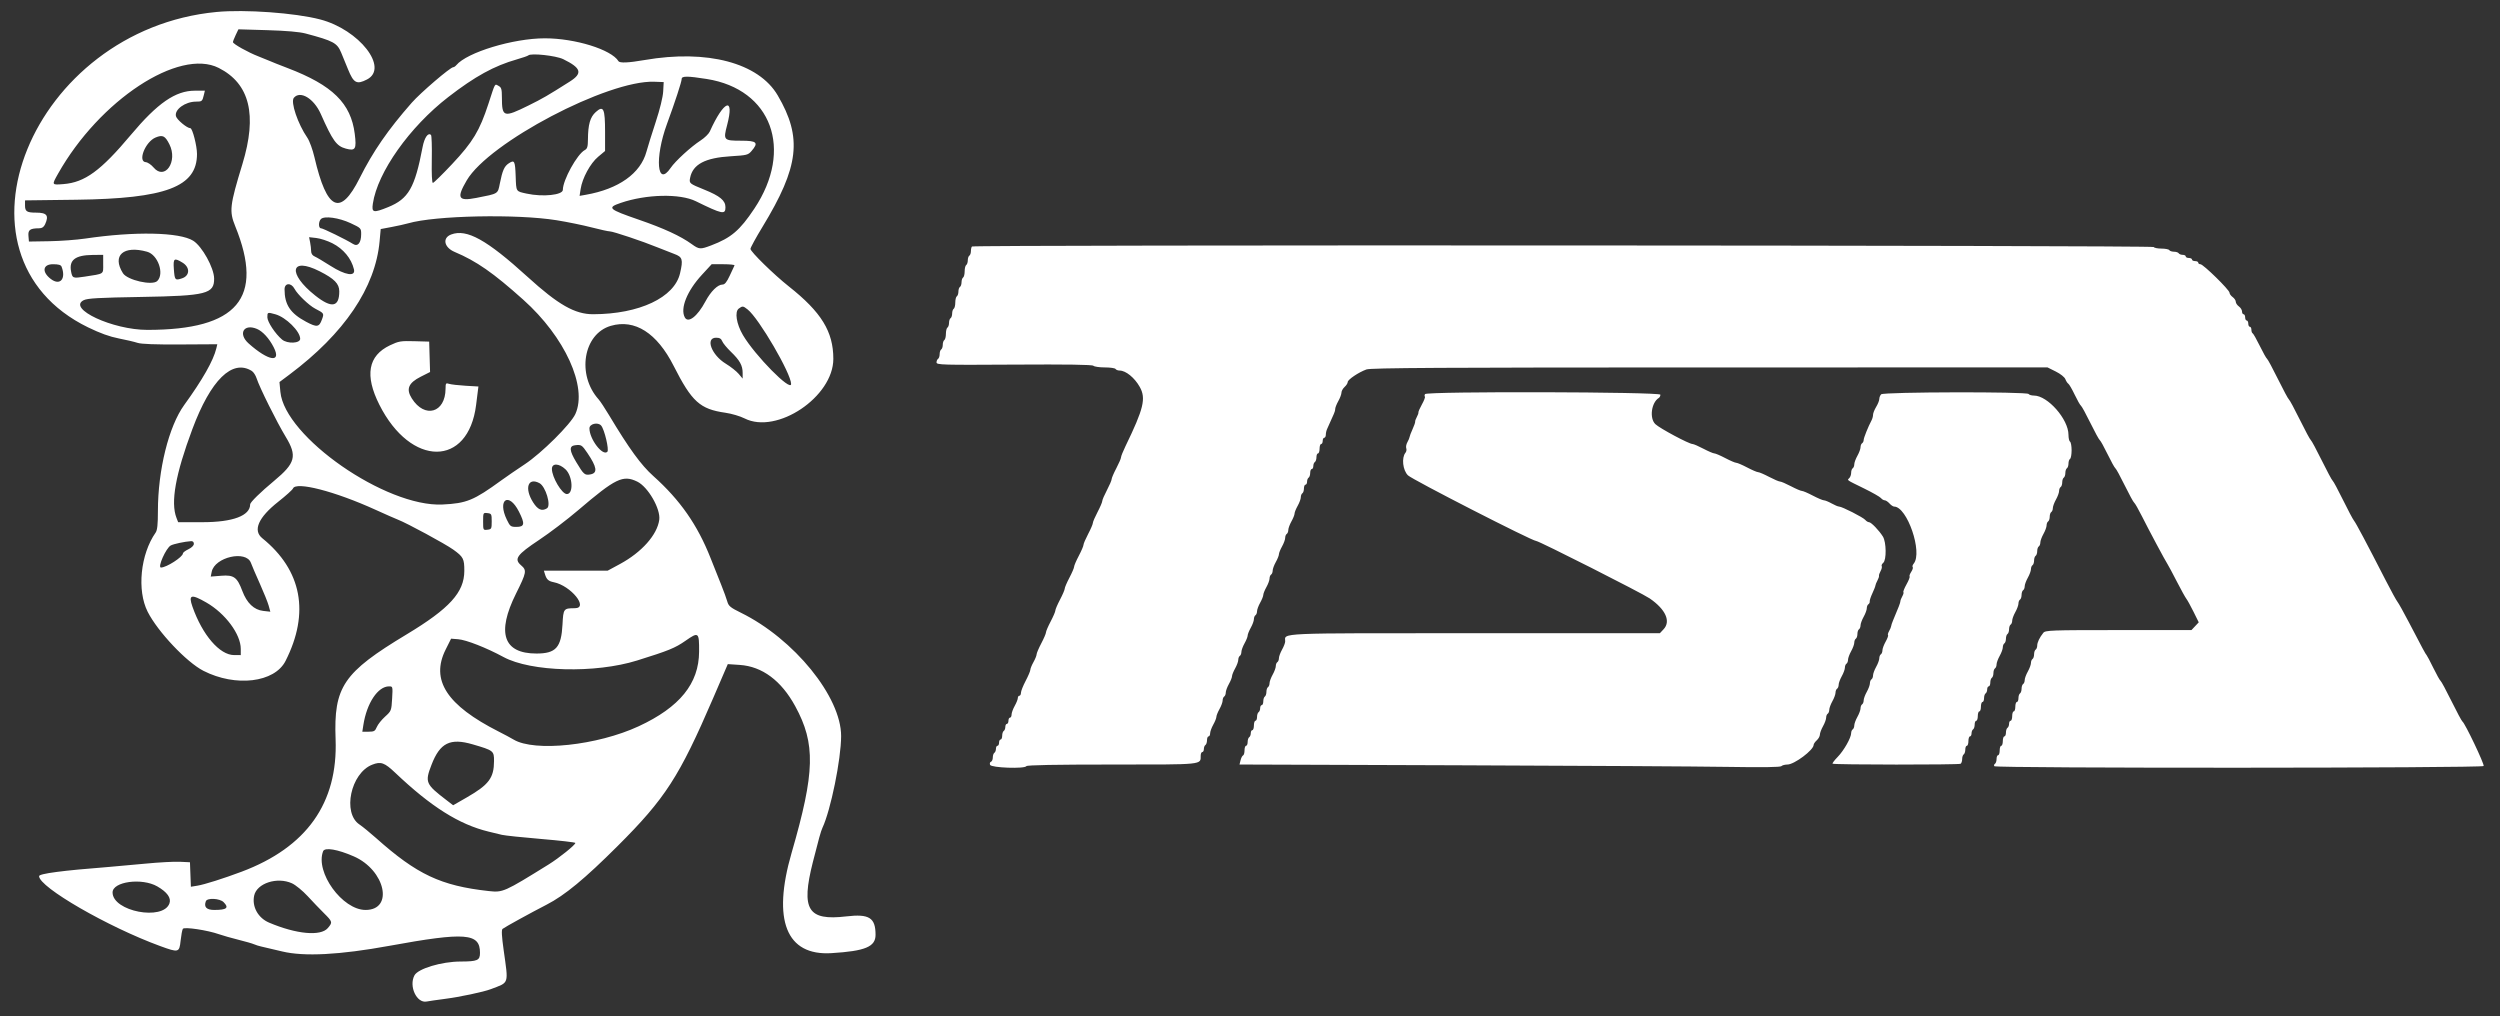 <svg id="svg" version="1.1" xmlns="http://www.w3.org/2000/svg" xmlns:xlink="http://www.w3.org/1999/xlink" width="400" height="162.602" viewBox="0, 0, 400,162.602"><rect x="0" y="0" width="400" height="162.602" fill="#333333" stroke="none"/><g id="svgg"><path id="path0" d="M34.647 1.916 C 5.068 4.724,-9.636 40.827,14.094 52.379 C 16.021 53.317,17.544 53.867,19.012 54.152 C 20.181 54.380,21.532 54.697,22.014 54.858 C 22.596 55.052,24.880 55.138,28.830 55.115 L 34.770 55.080 34.611 55.745 C 34.148 57.683,32.403 60.759,29.480 64.790 C 27.004 68.205,25.266 75.208,25.266 81.764 C 25.266 83.899,25.169 84.830,24.908 85.203 C 22.470 88.684,21.887 94.451,23.627 97.885 C 25.246 101.079,29.854 105.957,32.554 107.334 C 37.710 109.965,43.931 109.215,45.687 105.751 C 49.590 98.050,48.299 91.240,41.964 86.113 C 40.427 84.870,41.334 82.796,44.513 80.285 C 45.734 79.321,46.796 78.367,46.873 78.165 C 47.324 76.989,53.578 78.601,60.109 81.576 C 61.652 82.279,63.252 82.984,63.665 83.143 C 65.105 83.696,71.242 87.018,72.520 87.936 C 74.137 89.098,74.298 89.407,74.291 91.353 C 74.279 94.779,71.929 97.363,65.068 101.497 C 54.907 107.619,53.380 109.873,53.695 118.285 C 54.078 128.498,49.060 135.565,38.649 139.477 C 35.778 140.556,32.715 141.524,31.593 141.707 L 30.541 141.879 30.467 139.920 L 30.394 137.961 28.768 137.884 C 27.874 137.842,25.397 137.976,23.265 138.183 C 21.132 138.390,18.487 138.629,17.386 138.714 C 9.983 139.289,6.254 139.781,6.254 140.183 C 6.254 141.951,17.274 148.314,25.626 151.369 C 28.584 152.450,28.693 152.421,28.898 150.506 C 28.992 149.631,29.152 148.780,29.255 148.615 C 29.469 148.267,33.196 148.824,35.062 149.483 C 35.655 149.692,37.043 150.087,38.145 150.361 C 39.248 150.635,40.375 150.960,40.650 151.083 C 40.926 151.206,41.432 151.366,41.776 151.439 C 42.120 151.511,43.640 151.869,45.153 152.233 C 48.672 153.080,54.348 152.782,62.289 151.333 C 74.482 149.108,76.798 149.286,76.798 152.449 C 76.798 153.666,76.419 153.835,73.671 153.845 C 70.634 153.857,66.888 154.983,66.313 156.058 C 65.383 157.796,66.675 160.561,68.269 160.244 C 68.626 160.173,69.875 159.991,71.044 159.841 C 73.578 159.514,77.329 158.723,78.549 158.258 C 81.511 157.128,81.362 157.584,80.586 152.026 C 80.272 149.778,80.219 148.769,80.408 148.624 C 80.825 148.304,84.937 146.042,87.459 144.746 C 90.368 143.251,93.563 140.611,98.835 135.350 C 106.445 127.753,108.679 124.295,114.092 111.729 L 116.448 106.259 118.367 106.388 C 121.953 106.628,125.007 108.902,127.236 112.991 C 130.517 119.010,130.406 123.517,126.655 136.460 C 123.530 147.242,125.801 152.952,133.036 152.503 C 138.441 152.168,140.088 151.484,140.088 149.575 C 140.088 146.831,139.073 146.191,135.408 146.623 C 129.243 147.350,128.135 145.558,130.051 137.961 C 130.967 134.327,131.348 132.964,131.587 132.458 C 132.909 129.658,134.574 121.491,134.580 117.775 C 134.590 111.491,127.049 102.216,118.526 98.028 C 116.881 97.220,116.569 96.964,116.373 96.259 C 116.247 95.806,115.804 94.590,115.390 93.558 C 114.975 92.527,114.214 90.613,113.697 89.306 C 111.593 83.977,108.822 80.005,104.524 76.159 C 102.571 74.411,100.660 71.783,97.442 66.417 C 96.781 65.316,96.039 64.190,95.791 63.915 C 92.240 59.967,93.320 53.416,97.733 52.133 C 101.577 51.016,105.110 53.269,107.783 58.540 C 110.696 64.287,111.996 65.463,116.073 66.041 C 117.046 66.179,118.422 66.586,119.131 66.946 C 124.291 69.560,133.333 63.497,133.333 57.421 C 133.333 53.058,131.421 49.945,126.204 45.820 C 123.829 43.942,120.075 40.268,120.075 39.823 C 120.075 39.624,120.939 38.040,121.996 36.303 C 127.870 26.646,128.404 22.035,124.431 15.257 C 121.382 10.053,113.152 7.870,103.127 9.606 C 100.539 10.054,99.158 10.114,98.956 9.787 C 97.806 7.926,92.024 6.130,87.179 6.130 C 82.122 6.129,74.708 8.378,73.005 10.430 C 72.856 10.610,72.634 10.757,72.512 10.757 C 72.050 10.757,67.281 14.841,65.879 16.438 C 62.061 20.786,59.702 24.201,57.541 28.507 C 54.440 34.687,52.305 33.699,50.313 25.163 C 50.025 23.927,49.517 22.534,49.174 22.036 C 47.654 19.832,46.464 16.316,47.013 15.654 C 48.026 14.434,50.221 15.748,51.325 18.234 C 53.235 22.537,53.842 23.376,55.337 23.779 C 56.871 24.192,57.068 23.867,56.761 21.423 C 56.146 16.521,53.212 13.642,46.029 10.895 C 44.722 10.396,43.427 9.882,43.152 9.753 C 42.877 9.625,42.065 9.295,41.347 9.020 C 39.711 8.392,37.273 7.028,37.273 6.739 C 37.273 6.619,37.470 6.109,37.710 5.606 L 38.146 4.690 42.775 4.827 C 45.824 4.917,47.917 5.100,48.906 5.363 C 53.355 6.550,53.940 6.865,54.590 8.425 C 54.809 8.951,55.303 10.153,55.686 11.097 C 56.583 13.304,57.072 13.565,58.718 12.717 C 62.271 10.886,57.479 4.740,51.227 3.110 C 47.196 2.059,39.201 1.483,34.647 1.916 M90.125 9.470 C 93.015 10.890,93.258 11.726,91.164 13.053 C 87.608 15.307,86.800 15.776,84.553 16.884 C 80.570 18.850,80.311 18.771,80.304 15.581 C 80.301 14.263,80.221 13.984,79.778 13.747 C 79.127 13.399,79.287 13.118,78.148 16.608 C 76.740 20.922,75.656 22.721,72.337 26.252 C 70.778 27.911,69.393 29.268,69.260 29.268 C 69.112 29.268,69.044 27.822,69.086 25.530 C 69.124 23.474,69.068 21.705,68.962 21.599 C 68.506 21.143,67.904 22.009,67.613 23.540 C 66.374 30.055,65.364 31.814,62.100 33.140 C 59.730 34.103,59.441 34.038,59.656 32.583 C 60.397 27.571,65.530 20.318,71.723 15.529 C 76.012 12.213,79.055 10.542,82.699 9.500 C 83.618 9.237,84.439 8.952,84.524 8.867 C 84.925 8.462,88.958 8.897,90.125 9.470 M34.999 10.870 C 39.967 13.388,41.190 18.369,38.781 26.266 C 36.758 32.896,36.656 33.783,37.641 36.206 C 42.311 47.700,38.003 52.779,23.580 52.782 C 18.030 52.783,10.720 49.377,13.386 48.032 C 13.990 47.727,15.772 47.627,22.639 47.510 C 33.031 47.334,34.290 47.013,34.260 44.556 C 34.240 42.855,32.333 39.412,30.919 38.522 C 28.727 37.142,21.569 36.997,13.634 38.171 C 12.258 38.375,9.669 38.566,7.880 38.595 L 4.628 38.649 4.552 37.744 C 4.471 36.772,4.809 36.534,6.276 36.526 C 6.726 36.524,7.013 36.328,7.214 35.886 C 7.860 34.469,7.509 34.021,5.754 34.021 C 4.305 34.021,4.003 33.826,4.003 32.890 L 4.003 32.061 12.195 31.958 C 26.554 31.775,31.520 29.894,31.520 24.636 C 31.520 23.336,30.793 20.513,30.458 20.513 C 29.928 20.513,28.294 19.152,28.154 18.594 C 27.886 17.526,29.630 16.260,31.370 16.260 C 32.318 16.260,32.373 16.214,32.616 15.197 L 32.780 14.509 31.183 14.509 C 28.077 14.509,25.213 16.487,20.936 21.585 C 16.123 27.321,13.579 29.180,10.163 29.454 C 8.247 29.608,8.256 29.625,9.292 27.788 C 15.908 16.040,28.652 7.654,34.999 10.870 M113.071 12.636 C 123.464 14.279,127.005 23.917,120.693 33.384 C 118.364 36.876,116.988 38.048,113.790 39.264 C 112.051 39.924,111.858 39.912,110.681 39.061 C 108.886 37.763,106.224 36.535,102.195 35.145 C 97.335 33.469,97.080 33.233,99.312 32.467 C 103.394 31.065,108.786 30.943,111.332 32.195 C 115.578 34.281,116.073 34.382,116.073 33.158 C 116.073 32.084,115.207 31.364,112.695 30.347 C 110.280 29.369,110.243 29.338,110.422 28.438 C 110.852 26.289,112.824 25.248,116.930 25.001 C 119.493 24.848,119.700 24.795,120.245 24.162 C 121.406 22.812,121.109 22.514,118.605 22.514 C 115.777 22.514,115.704 22.433,116.337 20.021 C 117.559 15.367,115.837 16.007,113.561 21.053 C 113.396 21.419,112.740 22.057,112.103 22.471 C 110.546 23.482,108.052 25.766,107.302 26.869 C 105.127 30.061,104.724 25.262,106.711 19.846 C 108.008 16.314,109.068 13.068,109.068 12.633 C 109.068 12.148,109.994 12.149,113.071 12.636 M106.110 14.634 C 106.060 15.543,105.589 17.467,104.916 19.512 C 104.305 21.370,103.638 23.508,103.434 24.265 C 102.492 27.753,98.981 30.246,93.709 31.169 L 92.733 31.339 92.901 30.241 C 93.168 28.494,94.453 26.130,95.701 25.087 L 96.811 24.159 96.811 21.133 C 96.811 17.349,96.565 16.817,95.328 17.922 C 94.423 18.730,94.088 19.901,94.070 22.318 C 94.061 23.482,93.966 23.797,93.561 24.014 C 92.342 24.666,90.056 28.812,90.056 30.371 C 90.056 31.208,86.846 31.545,84.259 30.977 C 82.517 30.596,82.599 30.727,82.507 28.181 C 82.418 25.732,82.313 25.537,81.404 26.133 C 80.687 26.603,80.395 27.262,79.974 29.366 C 79.636 31.057,79.781 30.968,76.205 31.666 C 73.302 32.233,73.014 31.700,74.682 28.853 C 78.228 22.802,97.249 12.802,104.690 13.078 L 106.191 13.133 106.110 14.634 M27.101 23.081 C 28.496 25.838,26.374 28.940,24.564 26.789 C 24.193 26.349,23.637 25.971,23.327 25.949 C 21.992 25.855,23.249 22.681,24.891 22.002 C 26.027 21.532,26.413 21.721,27.101 23.081 M89.060 35.238 C 90.783 35.516,93.300 36.032,94.654 36.384 C 96.008 36.735,97.324 37.023,97.580 37.023 C 98.099 37.023,102.882 38.628,105.191 39.577 C 106.016 39.916,107.226 40.390,107.880 40.630 C 109.204 41.117,109.321 41.504,108.809 43.720 C 107.913 47.608,102.289 50.260,94.909 50.277 C 91.989 50.283,89.325 48.767,84.415 44.301 C 77.875 38.352,74.667 36.574,72.180 37.520 C 70.738 38.068,71.045 39.592,72.742 40.309 C 76.245 41.788,78.895 43.633,83.726 47.957 C 90.394 53.924,94.029 61.899,92.060 66.238 C 91.318 67.873,86.661 72.500,83.961 74.284 C 82.704 75.115,81.017 76.274,80.212 76.859 C 75.792 80.072,74.660 80.536,70.794 80.721 C 61.742 81.154,45.532 69.887,44.860 62.695 L 44.714 61.129 46.310 59.935 C 55.094 53.361,60.064 46.011,60.736 38.602 L 60.913 36.648 62.664 36.319 C 63.627 36.137,64.818 35.873,65.311 35.730 C 69.623 34.480,82.690 34.209,89.060 35.238 M56.102 35.708 C 57.754 36.481,57.786 36.515,57.786 37.462 C 57.786 38.864,57.248 39.515,56.488 39.034 C 55.390 38.339,51.679 36.523,51.356 36.523 C 50.942 36.523,50.934 35.473,51.345 35.051 C 51.875 34.505,54.225 34.830,56.102 35.708 M53.175 38.919 C 54.936 39.810,56.216 41.354,56.631 43.089 C 56.922 44.308,55.265 44.060,52.865 42.526 C 51.788 41.838,50.654 41.166,50.344 41.032 C 49.984 40.876,49.781 40.571,49.781 40.188 C 49.781 39.857,49.707 39.219,49.617 38.769 L 49.454 37.950 50.616 38.081 C 51.255 38.153,52.406 38.530,53.175 38.919 M155.514 39.441 C 155.422 39.533,155.347 39.864,155.347 40.177 C 155.347 40.490,155.235 40.816,155.097 40.901 C 154.959 40.986,154.847 41.323,154.847 41.651 C 154.847 41.979,154.734 42.316,154.597 42.402 C 154.459 42.487,154.346 42.937,154.346 43.402 C 154.346 43.867,154.234 44.318,154.096 44.403 C 153.959 44.488,153.846 44.825,153.846 45.153 C 153.846 45.481,153.734 45.819,153.596 45.904 C 153.458 45.989,153.346 46.326,153.346 46.654 C 153.346 46.982,153.233 47.320,153.096 47.405 C 152.958 47.490,152.846 47.940,152.846 48.405 C 152.846 48.871,152.733 49.321,152.595 49.406 C 152.458 49.491,152.345 49.829,152.345 50.156 C 152.345 50.484,152.233 50.822,152.095 50.907 C 151.957 50.992,151.845 51.330,151.845 51.657 C 151.845 51.985,151.732 52.323,151.595 52.408 C 151.457 52.493,151.345 52.943,151.345 53.408 C 151.345 53.874,151.232 54.324,151.094 54.409 C 150.957 54.494,150.844 54.832,150.844 55.159 C 150.844 55.487,150.732 55.825,150.594 55.910 C 150.457 55.995,150.344 56.333,150.344 56.660 C 150.344 56.988,150.231 57.326,150.094 57.411 C 149.956 57.496,149.844 57.756,149.844 57.988 C 149.843 58.381,150.737 58.406,162.263 58.336 C 170.729 58.284,174.766 58.343,174.946 58.523 C 175.091 58.668,175.912 58.787,176.771 58.787 C 177.629 58.787,178.402 58.899,178.487 59.037 C 178.572 59.174,178.861 59.287,179.130 59.287 C 180.123 59.287,181.529 60.426,182.359 61.905 C 183.389 63.739,182.997 65.370,180.077 71.392 C 179.684 72.203,179.362 73.007,179.362 73.180 C 179.362 73.354,179.024 74.137,178.612 74.922 C 178.199 75.706,177.861 76.494,177.861 76.673 C 177.861 76.851,177.523 77.639,177.111 78.424 C 176.698 79.209,176.360 79.997,176.360 80.175 C 176.360 80.354,176.023 81.142,175.610 81.926 C 175.197 82.711,174.859 83.499,174.859 83.677 C 174.859 83.856,174.522 84.644,174.109 85.428 C 173.696 86.213,173.358 87.001,173.358 87.179 C 173.358 87.358,173.021 88.146,172.608 88.931 C 172.195 89.715,171.857 90.503,171.857 90.682 C 171.857 90.860,171.520 91.648,171.107 92.433 C 170.694 93.217,170.356 94.005,170.356 94.184 C 170.356 94.362,170.019 95.150,169.606 95.935 C 169.193 96.720,168.856 97.508,168.856 97.686 C 168.856 97.864,168.518 98.652,168.105 99.437 C 167.692 100.222,167.355 101.010,167.355 101.188 C 167.355 101.367,167.017 102.155,166.604 102.939 C 166.191 103.724,165.854 104.520,165.854 104.708 C 165.854 104.896,165.629 105.451,165.353 105.941 C 165.078 106.431,164.853 106.986,164.853 107.174 C 164.853 107.362,164.515 108.158,164.103 108.943 C 163.690 109.728,163.352 110.583,163.352 110.845 C 163.352 111.106,163.240 111.320,163.102 111.320 C 162.964 111.320,162.852 111.485,162.852 111.687 C 162.852 111.889,162.627 112.456,162.351 112.946 C 162.076 113.436,161.851 114.058,161.851 114.329 C 161.851 114.600,161.739 114.822,161.601 114.822 C 161.463 114.822,161.351 115.047,161.351 115.322 C 161.351 115.597,161.238 115.822,161.101 115.822 C 160.963 115.822,160.851 116.041,160.851 116.308 C 160.851 116.575,160.738 116.863,160.600 116.948 C 160.463 117.033,160.350 117.377,160.350 117.713 C 160.350 118.049,160.238 118.324,160.100 118.324 C 159.962 118.324,159.850 118.549,159.850 118.824 C 159.850 119.099,159.737 119.325,159.600 119.325 C 159.462 119.325,159.350 119.543,159.350 119.810 C 159.350 120.077,159.237 120.365,159.099 120.450 C 158.962 120.535,158.849 120.870,158.849 121.195 C 158.849 121.519,158.716 121.829,158.554 121.883 C 158.392 121.937,158.327 122.160,158.411 122.378 C 158.593 122.851,163.941 123.041,164.223 122.584 C 164.329 122.412,168.892 122.326,177.911 122.326 C 192.735 122.326,192.091 122.392,192.112 120.888 C 192.116 120.578,192.233 120.325,192.370 120.325 C 192.508 120.325,192.620 120.107,192.620 119.840 C 192.620 119.573,192.733 119.285,192.871 119.199 C 193.008 119.114,193.121 118.770,193.121 118.434 C 193.121 118.098,193.233 117.824,193.371 117.824 C 193.508 117.824,193.621 117.602,193.621 117.331 C 193.621 117.060,193.846 116.437,194.121 115.947 C 194.396 115.458,194.622 114.895,194.622 114.697 C 194.622 114.499,194.847 113.936,195.122 113.446 C 195.397 112.956,195.622 112.340,195.622 112.077 C 195.622 111.814,195.735 111.530,195.872 111.445 C 196.010 111.360,196.123 111.075,196.123 110.812 C 196.123 110.549,196.348 109.933,196.623 109.443 C 196.898 108.953,197.123 108.391,197.123 108.193 C 197.123 107.995,197.348 107.432,197.624 106.942 C 197.899 106.452,198.124 105.836,198.124 105.573 C 198.124 105.310,198.236 105.026,198.374 104.941 C 198.512 104.856,198.624 104.571,198.624 104.308 C 198.624 104.045,198.849 103.429,199.124 102.939 C 199.400 102.449,199.625 101.887,199.625 101.689 C 199.625 101.491,199.850 100.928,200.125 100.438 C 200.400 99.948,200.625 99.332,200.625 99.069 C 200.625 98.806,200.738 98.522,200.876 98.437 C 201.013 98.351,201.126 98.067,201.126 97.804 C 201.126 97.541,201.351 96.925,201.626 96.435 C 201.901 95.945,202.126 95.382,202.126 95.184 C 202.126 94.986,202.351 94.424,202.627 93.934 C 202.902 93.444,203.127 92.828,203.127 92.565 C 203.127 92.302,203.240 92.017,203.377 91.932 C 203.515 91.847,203.627 91.563,203.627 91.300 C 203.627 91.037,203.852 90.421,204.128 89.931 C 204.403 89.441,204.628 88.878,204.628 88.680 C 204.628 88.482,204.853 87.920,205.128 87.430 C 205.403 86.940,205.629 86.324,205.629 86.061 C 205.629 85.798,205.741 85.513,205.879 85.428 C 206.016 85.343,206.129 85.059,206.129 84.796 C 206.129 84.533,206.354 83.917,206.629 83.427 C 206.904 82.937,207.129 82.374,207.129 82.176 C 207.129 81.978,207.355 81.415,207.630 80.926 C 207.905 80.436,208.130 79.820,208.130 79.557 C 208.130 79.294,208.243 79.009,208.380 78.924 C 208.518 78.839,208.630 78.495,208.630 78.159 C 208.630 77.823,208.743 77.548,208.881 77.548 C 209.018 77.548,209.131 77.330,209.131 77.063 C 209.131 76.796,209.243 76.508,209.381 76.423 C 209.518 76.338,209.631 75.993,209.631 75.658 C 209.631 75.322,209.744 75.047,209.881 75.047 C 210.019 75.047,210.131 74.828,210.131 74.561 C 210.131 74.294,210.244 74.006,210.381 73.921 C 210.519 73.836,210.632 73.492,210.632 73.156 C 210.632 72.820,210.744 72.545,210.882 72.545 C 211.019 72.545,211.132 72.208,211.132 71.795 C 211.132 71.382,211.245 71.044,211.382 71.044 C 211.520 71.044,211.632 70.819,211.632 70.544 C 211.632 70.269,211.745 70.044,211.882 70.044 C 212.020 70.044,212.133 69.817,212.133 69.540 C 212.133 69.263,212.232 68.841,212.354 68.602 C 212.475 68.363,212.713 67.830,212.883 67.417 C 213.053 67.004,213.291 66.471,213.413 66.232 C 213.534 65.993,213.634 65.631,213.634 65.427 C 213.634 65.223,213.859 64.655,214.134 64.165 C 214.409 63.675,214.634 63.070,214.634 62.820 C 214.634 62.571,214.859 62.163,215.134 61.914 C 215.410 61.665,215.635 61.311,215.635 61.128 C 215.635 60.737,217.381 59.563,218.637 59.110 C 219.331 58.860,230.683 58.793,273.559 58.791 L 327.607 58.787 328.925 59.444 C 329.685 59.822,330.334 60.341,330.459 60.670 C 330.578 60.983,330.792 61.311,330.933 61.399 C 331.075 61.486,331.536 62.281,331.957 63.164 C 332.379 64.048,332.825 64.834,332.949 64.910 C 333.073 64.986,333.752 66.227,334.459 67.667 C 335.166 69.107,335.843 70.347,335.964 70.421 C 336.084 70.496,336.646 71.508,337.211 72.670 C 337.776 73.833,338.337 74.845,338.458 74.920 C 338.579 74.994,339.256 76.233,339.962 77.674 C 340.669 79.114,341.346 80.353,341.467 80.427 C 341.588 80.502,342.151 81.489,342.720 82.621 C 343.866 84.904,346.456 89.747,346.835 90.316 C 346.969 90.517,347.628 91.751,348.299 93.058 C 348.971 94.365,349.656 95.604,349.822 95.810 C 349.987 96.016,350.500 96.947,350.961 97.878 L 351.799 99.571 351.216 100.192 L 350.632 100.813 338.957 100.813 C 328.139 100.813,327.256 100.845,326.931 101.251 C 326.330 101.999,325.954 102.787,325.954 103.296 C 325.954 103.565,325.841 103.855,325.704 103.940 C 325.566 104.025,325.453 104.363,325.453 104.690 C 325.453 105.018,325.341 105.356,325.203 105.441 C 325.066 105.526,324.953 105.811,324.953 106.073 C 324.953 106.336,324.728 106.952,324.453 107.442 C 324.178 107.932,323.952 108.548,323.952 108.811 C 323.952 109.074,323.840 109.358,323.702 109.443 C 323.565 109.528,323.452 109.866,323.452 110.194 C 323.452 110.522,323.340 110.859,323.202 110.944 C 323.064 111.029,322.952 111.374,322.952 111.710 C 322.952 112.045,322.839 112.320,322.702 112.320 C 322.564 112.320,322.452 112.658,322.452 113.071 C 322.452 113.483,322.339 113.821,322.201 113.821 C 322.064 113.821,321.951 114.159,321.951 114.572 C 321.951 114.984,321.839 115.322,321.701 115.322 C 321.563 115.322,321.451 115.541,321.451 115.808 C 321.451 116.075,321.338 116.363,321.201 116.448 C 321.063 116.533,320.951 116.877,320.951 117.213 C 320.951 117.549,320.838 117.824,320.700 117.824 C 320.563 117.824,320.450 118.161,320.450 118.574 C 320.450 118.987,320.338 119.325,320.200 119.325 C 320.063 119.325,319.950 119.662,319.950 120.075 C 319.950 120.488,319.837 120.826,319.700 120.826 C 319.562 120.826,319.450 121.100,319.450 121.436 C 319.450 121.772,319.335 122.117,319.195 122.204 C 319.056 122.290,319.006 122.466,319.085 122.594 C 319.297 122.937,397.170 122.906,397.382 122.563 C 397.542 122.304,394.391 115.691,393.989 115.443 C 393.877 115.374,393.092 113.912,392.245 112.195 C 391.398 110.478,390.610 109.015,390.495 108.944 C 390.380 108.872,389.859 107.943,389.338 106.877 C 388.817 105.812,388.329 104.884,388.254 104.816 C 388.102 104.676,387.613 103.770,385.421 99.562 C 384.596 97.980,383.780 96.517,383.608 96.310 C 383.435 96.104,382.601 94.584,381.754 92.933 C 378.599 86.783,376.948 83.674,376.640 83.306 C 376.465 83.097,375.672 81.604,374.878 79.987 C 374.083 78.369,373.340 76.989,373.228 76.920 C 373.115 76.850,372.329 75.388,371.482 73.671 C 370.635 71.954,369.847 70.491,369.731 70.419 C 369.615 70.347,368.827 68.884,367.980 67.167 C 367.133 65.450,366.345 63.987,366.229 63.915 C 366.113 63.843,365.325 62.380,364.478 60.663 C 363.631 58.946,362.843 57.483,362.728 57.411 C 362.612 57.340,362.090 56.410,361.568 55.345 C 361.045 54.280,360.529 53.371,360.421 53.325 C 360.313 53.279,360.225 53.026,360.225 52.762 C 360.225 52.498,360.113 52.283,359.975 52.283 C 359.837 52.283,359.725 52.058,359.725 51.782 C 359.725 51.507,359.612 51.282,359.475 51.282 C 359.337 51.282,359.225 51.057,359.225 50.782 C 359.225 50.507,359.112 50.281,358.974 50.281 C 358.837 50.281,358.724 50.081,358.724 49.836 C 358.724 49.592,358.499 49.229,358.224 49.031 C 357.949 48.832,357.724 48.495,357.724 48.280 C 357.724 48.066,357.498 47.728,357.223 47.530 C 356.948 47.331,356.723 47.018,356.723 46.834 C 356.723 46.390,352.525 42.276,352.072 42.276 C 351.878 42.276,351.720 42.164,351.720 42.026 C 351.720 41.889,351.495 41.776,351.220 41.776 C 350.944 41.776,350.719 41.664,350.719 41.526 C 350.719 41.388,350.494 41.276,350.219 41.276 C 349.944 41.276,349.719 41.163,349.719 41.026 C 349.719 40.888,349.500 40.775,349.233 40.775 C 348.966 40.775,348.678 40.663,348.593 40.525 C 348.508 40.388,348.170 40.275,347.842 40.275 C 347.515 40.275,347.177 40.163,347.092 40.025 C 347.007 39.887,346.444 39.775,345.841 39.775 C 345.238 39.775,344.675 39.662,344.590 39.525 C 344.416 39.242,155.796 39.159,155.514 39.441 M23.533 40.276 C 25.275 40.760,26.334 43.802,25.165 44.960 C 24.380 45.738,20.367 44.825,19.668 43.710 C 17.887 40.869,19.740 39.223,23.533 40.276 M16.510 42.257 C 16.510 43.931,16.751 43.768,13.534 44.265 C 11.657 44.555,11.576 44.523,11.368 43.415 C 11.027 41.596,12.051 40.818,14.822 40.791 L 16.510 40.775 16.510 42.257 M29.206 42.024 C 30.433 42.772,30.390 44.116,29.126 44.533 C 28.003 44.904,27.947 44.839,27.815 43.022 C 27.693 41.326,27.862 41.204,29.206 42.024 M9.854 42.672 C 10.603 44.624,9.607 45.763,8.134 44.639 C 6.656 43.511,6.836 42.276,8.479 42.276 C 9.364 42.276,9.745 42.386,9.854 42.672 M117.524 42.464 C 117.474 42.567,117.133 43.299,116.767 44.090 C 116.284 45.132,115.964 45.528,115.605 45.528 C 114.831 45.528,113.727 46.617,112.870 48.226 C 111.586 50.635,110.102 51.779,109.565 50.776 C 108.802 49.349,109.932 46.542,112.309 43.965 L 113.865 42.276 115.740 42.276 C 116.771 42.276,117.574 42.361,117.524 42.464 M51.136 43.402 C 53.502 44.600,54.284 45.398,54.284 46.617 C 54.284 49.160,53.058 49.370,50.426 47.279 C 45.954 43.726,46.448 41.030,51.136 43.402 M47.128 46.216 C 47.585 47.087,49.423 48.854,50.407 49.370 C 51.873 50.138,51.869 50.132,51.512 51.117 C 51.064 52.357,50.710 52.407,48.973 51.481 C 46.448 50.135,45.528 48.750,45.528 46.293 C 45.528 45.245,46.591 45.194,47.128 46.216 M119.624 49.516 C 121.422 50.930,126.579 59.769,126.579 61.436 C 126.579 62.747,120.794 56.876,118.870 53.612 C 117.825 51.838,117.518 49.873,118.207 49.369 C 118.807 48.930,118.891 48.939,119.624 49.516 M44.060 50.286 C 45.746 50.755,48.030 53.010,48.030 54.207 C 48.030 54.954,45.981 55.041,45.131 54.331 C 44.054 53.430,42.777 51.495,42.777 50.763 C 42.777 49.943,42.797 49.935,44.060 50.286 M41.108 52.624 C 42.031 53.010,43.068 54.144,43.789 55.558 C 45.094 58.116,42.974 57.799,39.787 54.959 C 38.044 53.407,38.988 51.738,41.108 52.624 M115.555 54.597 C 115.677 54.906,116.302 55.666,116.945 56.285 C 118.367 57.654,118.824 58.478,118.824 59.669 L 118.824 60.576 118.185 59.816 C 117.833 59.398,116.904 58.666,116.121 58.189 C 113.836 56.799,112.809 54.034,114.578 54.034 C 115.130 54.034,115.394 54.186,115.555 54.597 M62.394 55.250 C 58.889 56.918,58.330 60.053,60.698 64.758 C 65.732 74.762,74.929 74.781,76.177 64.790 C 76.254 64.171,76.369 63.254,76.432 62.752 L 76.546 61.840 74.483 61.720 C 73.348 61.654,72.167 61.517,71.857 61.415 C 71.339 61.245,71.294 61.307,71.289 62.197 C 71.267 66.064,67.952 67.015,65.889 63.746 C 64.941 62.245,65.343 61.271,67.323 60.272 L 68.811 59.521 68.739 57.090 L 68.668 54.659 66.291 54.592 C 64.113 54.531,63.788 54.586,62.394 55.250 M40.287 59.352 C 40.556 59.521,40.904 60.053,41.059 60.536 C 41.528 61.994,44.279 67.522,45.718 69.898 C 47.574 72.962,47.276 74.098,43.873 76.924 C 41.690 78.736,40.025 80.368,40.025 80.695 C 40.025 82.508,37.269 83.547,32.452 83.550 L 28.505 83.552 28.238 82.864 C 27.273 80.387,28.076 75.896,30.775 68.668 C 33.721 60.778,37.167 57.404,40.287 59.352 M228.007 63.056 C 227.917 63.203,227.905 63.386,227.983 63.463 C 228.060 63.540,227.847 64.098,227.509 64.703 C 227.172 65.308,226.919 65.884,226.947 65.984 C 226.975 66.084,226.860 66.415,226.691 66.719 C 226.523 67.023,226.404 67.361,226.427 67.470 C 226.450 67.578,226.262 68.118,226.010 68.668 C 225.758 69.218,225.543 69.781,225.533 69.919 C 225.522 70.056,225.365 70.431,225.183 70.751 C 225.001 71.072,224.919 71.508,225.001 71.721 C 225.082 71.934,225.027 72.256,224.878 72.435 C 224.220 73.228,224.443 75.251,225.279 76.060 C 225.995 76.754,245.142 86.554,245.783 86.554 C 246.230 86.554,262.729 94.903,263.959 95.751 C 266.510 97.512,267.364 99.413,266.173 100.681 L 265.579 101.313 236.018 101.313 C 203.684 101.313,205.629 101.229,205.629 102.639 C 205.629 102.864,205.403 103.450,205.128 103.940 C 204.853 104.430,204.628 105.046,204.628 105.309 C 204.628 105.572,204.515 105.856,204.378 105.941 C 204.240 106.026,204.128 106.311,204.128 106.574 C 204.128 106.837,203.902 107.453,203.627 107.942 C 203.352 108.432,203.127 109.048,203.127 109.311 C 203.127 109.574,203.014 109.859,202.877 109.944 C 202.739 110.029,202.627 110.366,202.627 110.694 C 202.627 111.022,202.514 111.360,202.376 111.445 C 202.239 111.530,202.126 111.874,202.126 112.210 C 202.126 112.546,202.014 112.821,201.876 112.821 C 201.739 112.821,201.626 113.039,201.626 113.306 C 201.626 113.573,201.513 113.861,201.376 113.946 C 201.238 114.031,201.126 114.376,201.126 114.711 C 201.126 115.047,201.013 115.322,200.876 115.322 C 200.738 115.322,200.625 115.660,200.625 116.073 C 200.625 116.485,200.513 116.823,200.375 116.823 C 200.238 116.823,200.125 117.042,200.125 117.309 C 200.125 117.576,200.013 117.864,199.875 117.949 C 199.737 118.034,199.625 118.378,199.625 118.714 C 199.625 119.050,199.512 119.325,199.375 119.325 C 199.237 119.325,199.124 119.653,199.124 120.054 C 199.124 120.455,199.020 120.821,198.893 120.867 C 198.765 120.913,198.585 121.259,198.491 121.637 L 198.321 122.323 233.307 122.445 C 252.549 122.511,271.999 122.628,276.529 122.703 C 282.012 122.795,284.850 122.754,285.021 122.583 C 285.163 122.442,285.595 122.326,285.982 122.326 C 287.081 122.326,290.181 120.007,290.181 119.185 C 290.181 119.029,290.407 118.698,290.682 118.449 C 290.957 118.200,291.182 117.792,291.182 117.542 C 291.182 117.293,291.407 116.688,291.682 116.198 C 291.957 115.708,292.183 115.092,292.183 114.829 C 292.183 114.566,292.295 114.281,292.433 114.196 C 292.570 114.111,292.683 113.827,292.683 113.564 C 292.683 113.301,292.908 112.685,293.183 112.195 C 293.458 111.705,293.684 111.089,293.684 110.826 C 293.684 110.564,293.796 110.279,293.934 110.194 C 294.071 110.109,294.184 109.824,294.184 109.561 C 294.184 109.298,294.409 108.683,294.684 108.193 C 294.959 107.703,295.184 107.087,295.184 106.824 C 295.184 106.561,295.297 106.276,295.435 106.191 C 295.572 106.106,295.685 105.822,295.685 105.559 C 295.685 105.296,295.910 104.680,296.185 104.190 C 296.460 103.700,296.685 103.084,296.685 102.821 C 296.685 102.559,296.798 102.274,296.936 102.189 C 297.073 102.104,297.186 101.766,297.186 101.438 C 297.186 101.111,297.298 100.773,297.436 100.688 C 297.573 100.603,297.686 100.318,297.686 100.055 C 297.686 99.793,297.911 99.177,298.186 98.687 C 298.462 98.197,298.687 97.581,298.687 97.318 C 298.687 97.055,298.802 96.769,298.943 96.681 C 299.085 96.594,299.180 96.390,299.155 96.229 C 299.130 96.067,299.321 95.485,299.579 94.934 C 299.836 94.384,300.056 93.821,300.066 93.684 C 300.077 93.546,300.223 93.185,300.390 92.881 C 300.558 92.577,300.669 92.239,300.638 92.130 C 300.607 92.021,300.723 91.677,300.897 91.364 C 301.070 91.052,301.151 90.699,301.077 90.580 C 301.004 90.461,301.111 90.224,301.316 90.054 C 301.854 89.608,301.821 86.751,301.268 85.857 C 300.656 84.869,299.386 83.552,299.043 83.552 C 298.881 83.552,298.612 83.388,298.446 83.188 C 298.105 82.777,294.717 81.051,294.252 81.051 C 294.085 81.051,293.548 80.826,293.058 80.550 C 292.568 80.275,292.013 80.050,291.825 80.050 C 291.637 80.050,290.841 79.712,290.056 79.300 C 289.272 78.887,288.484 78.549,288.305 78.549 C 288.127 78.549,287.339 78.211,286.554 77.799 C 285.769 77.386,284.981 77.048,284.803 77.048 C 284.625 77.048,283.837 76.710,283.052 76.298 C 282.267 75.885,281.479 75.547,281.301 75.547 C 281.122 75.547,280.334 75.210,279.550 74.797 C 278.765 74.384,277.977 74.046,277.799 74.046 C 277.620 74.046,276.832 73.709,276.048 73.296 C 275.263 72.883,274.475 72.545,274.296 72.545 C 274.118 72.545,273.330 72.208,272.545 71.795 C 271.761 71.382,270.979 71.044,270.809 71.044 C 270.249 71.044,265.564 68.539,264.857 67.861 C 263.880 66.926,264.214 64.408,265.412 63.667 C 265.552 63.581,265.666 63.348,265.666 63.150 C 265.666 62.690,228.291 62.597,228.007 63.056 M300.988 63.089 C 300.823 63.255,300.688 63.590,300.688 63.834 C 300.688 64.078,300.463 64.647,300.189 65.097 C 299.914 65.548,299.689 66.115,299.688 66.357 C 299.688 66.600,299.584 66.994,299.458 67.233 C 298.904 68.279,298.186 70.069,298.186 70.402 C 298.186 70.601,298.074 70.834,297.936 70.919 C 297.799 71.004,297.686 71.289,297.686 71.552 C 297.686 71.815,297.461 72.431,297.186 72.921 C 296.911 73.410,296.685 74.026,296.685 74.289 C 296.685 74.552,296.573 74.837,296.435 74.922 C 296.298 75.007,296.185 75.329,296.185 75.637 C 296.185 75.945,296.052 76.331,295.889 76.494 C 295.525 76.858,295.336 76.725,298.230 78.143 C 299.561 78.795,300.785 79.491,300.950 79.689 C 301.115 79.888,301.387 80.050,301.555 80.050 C 301.724 80.050,302.065 80.275,302.314 80.550 C 302.563 80.826,302.895 81.051,303.051 81.051 C 305.144 81.051,307.666 88.404,306.186 90.188 C 306.012 90.398,305.943 90.641,306.032 90.730 C 306.120 90.819,306.015 91.164,305.797 91.496 C 305.579 91.829,305.462 92.162,305.536 92.236 C 305.611 92.311,305.389 92.877,305.044 93.495 C 304.699 94.113,304.474 94.677,304.545 94.747 C 304.615 94.817,304.537 95.114,304.370 95.405 C 304.204 95.696,304.065 96.055,304.062 96.202 C 304.057 96.440,303.779 97.166,302.870 99.312 C 302.724 99.656,302.595 100.050,302.583 100.188 C 302.572 100.325,302.426 100.676,302.259 100.968 C 302.093 101.259,302.014 101.556,302.085 101.626 C 302.156 101.697,301.983 102.165,301.701 102.667 C 301.419 103.169,301.188 103.795,301.188 104.058 C 301.188 104.321,301.076 104.605,300.938 104.690 C 300.801 104.775,300.688 105.060,300.688 105.323 C 300.688 105.586,300.463 106.202,300.188 106.692 C 299.912 107.182,299.687 107.798,299.687 108.060 C 299.687 108.323,299.575 108.608,299.437 108.693 C 299.300 108.778,299.187 109.063,299.187 109.325 C 299.187 109.588,298.962 110.204,298.687 110.694 C 298.412 111.184,298.186 111.800,298.186 112.063 C 298.186 112.326,298.074 112.610,297.936 112.695 C 297.799 112.780,297.686 113.065,297.686 113.328 C 297.686 113.591,297.461 114.207,297.186 114.697 C 296.911 115.187,296.685 115.803,296.685 116.065 C 296.685 116.328,296.573 116.613,296.435 116.698 C 296.298 116.783,296.185 117.052,296.185 117.296 C 296.185 118.035,295.023 120.088,294.028 121.107 C 293.513 121.635,293.145 122.122,293.212 122.189 C 293.394 122.371,313.400 122.384,313.694 122.203 C 313.833 122.117,313.946 121.779,313.946 121.451 C 313.946 121.123,314.059 120.785,314.196 120.700 C 314.334 120.615,314.447 120.271,314.447 119.935 C 314.447 119.599,314.559 119.325,314.697 119.325 C 314.834 119.325,314.947 118.987,314.947 118.574 C 314.947 118.161,315.059 117.824,315.197 117.824 C 315.335 117.824,315.447 117.605,315.447 117.338 C 315.447 117.071,315.560 116.783,315.697 116.698 C 315.835 116.613,315.947 116.269,315.947 115.933 C 315.947 115.597,316.060 115.322,316.198 115.322 C 316.335 115.322,316.448 114.984,316.448 114.572 C 316.448 114.159,316.560 113.821,316.698 113.821 C 316.836 113.821,316.948 113.483,316.948 113.071 C 316.948 112.658,317.061 112.320,317.198 112.320 C 317.336 112.320,317.448 112.045,317.448 111.710 C 317.448 111.374,317.561 111.029,317.699 110.944 C 317.836 110.859,317.949 110.571,317.949 110.304 C 317.949 110.037,318.061 109.819,318.199 109.819 C 318.336 109.819,318.449 109.544,318.449 109.208 C 318.449 108.872,318.562 108.528,318.699 108.443 C 318.837 108.358,318.949 108.020,318.949 107.692 C 318.949 107.365,319.062 107.027,319.199 106.942 C 319.337 106.857,319.450 106.572,319.450 106.309 C 319.450 106.046,319.675 105.431,319.950 104.941 C 320.225 104.451,320.450 103.835,320.450 103.572 C 320.450 103.309,320.563 103.024,320.700 102.939 C 320.838 102.854,320.951 102.517,320.951 102.189 C 320.951 101.861,321.063 101.523,321.201 101.438 C 321.338 101.353,321.451 101.016,321.451 100.688 C 321.451 100.360,321.563 100.022,321.701 99.937 C 321.839 99.852,321.951 99.568,321.951 99.305 C 321.951 99.042,322.176 98.426,322.452 97.936 C 322.727 97.446,322.952 96.830,322.952 96.568 C 322.952 96.305,323.064 96.020,323.202 95.935 C 323.340 95.850,323.452 95.512,323.452 95.184 C 323.452 94.857,323.565 94.519,323.702 94.434 C 323.840 94.349,323.952 94.064,323.952 93.801 C 323.952 93.539,324.178 92.923,324.453 92.433 C 324.728 91.943,324.953 91.327,324.953 91.064 C 324.953 90.801,325.066 90.517,325.203 90.432 C 325.341 90.346,325.453 90.009,325.453 89.681 C 325.453 89.353,325.566 89.016,325.704 88.931 C 325.841 88.846,325.954 88.508,325.954 88.180 C 325.954 87.852,326.066 87.515,326.204 87.430 C 326.341 87.345,326.454 87.060,326.454 86.797 C 326.454 86.534,326.679 85.918,326.954 85.428 C 327.230 84.938,327.455 84.323,327.455 84.060 C 327.455 83.797,327.567 83.512,327.705 83.427 C 327.842 83.342,327.955 83.004,327.955 82.677 C 327.955 82.349,328.068 82.011,328.205 81.926 C 328.343 81.841,328.455 81.557,328.455 81.294 C 328.455 81.031,328.680 80.415,328.956 79.925 C 329.231 79.435,329.456 78.819,329.456 78.556 C 329.456 78.293,329.568 78.009,329.706 77.924 C 329.844 77.839,329.956 77.501,329.956 77.173 C 329.956 76.846,330.069 76.508,330.206 76.423 C 330.344 76.338,330.457 76.000,330.457 75.672 C 330.457 75.345,330.569 75.007,330.707 74.922 C 330.844 74.837,330.957 74.499,330.957 74.171 C 330.957 73.844,331.069 73.506,331.207 73.421 C 331.345 73.336,331.457 72.717,331.457 72.045 C 331.457 71.373,331.345 70.754,331.207 70.669 C 331.069 70.584,330.957 70.090,330.957 69.571 C 330.957 67.078,327.623 63.290,325.430 63.290 C 325.046 63.290,324.663 63.177,324.578 63.039 C 324.339 62.652,301.377 62.701,300.988 63.089 M96.185 68.094 C 96.715 68.715,97.486 71.972,97.176 72.284 C 96.433 73.032,94.309 70.255,94.309 68.535 C 94.309 67.809,95.668 67.490,96.185 68.094 M93.986 72.486 C 95.504 74.733,95.648 75.667,94.509 75.895 C 93.562 76.084,93.406 75.952,92.198 73.936 C 91.094 72.094,91.039 71.362,91.995 71.241 C 92.996 71.115,93.105 71.183,93.986 72.486 M90.472 75.085 C 91.637 76.179,91.798 79.049,90.695 79.049 C 89.907 79.049,88.305 76.351,88.305 75.026 C 88.305 74.082,89.438 74.113,90.472 75.085 M101.958 77.057 C 103.683 77.893,105.720 81.426,105.481 83.170 C 105.151 85.577,102.676 88.361,99.194 90.244 L 97.227 91.307 92.124 91.307 L 87.021 91.307 87.193 91.870 C 87.455 92.722,87.741 92.983,88.606 93.156 C 91.334 93.701,94.258 97.304,91.980 97.314 C 90.174 97.322,90.134 97.374,90.002 99.897 C 89.808 103.605,88.950 104.565,85.832 104.565 C 80.539 104.565,79.422 101.286,82.564 94.974 C 84.257 91.574,84.313 91.257,83.370 90.446 C 82.203 89.442,82.690 88.758,86.254 86.389 C 87.943 85.267,90.756 83.127,92.505 81.634 C 98.500 76.517,99.671 75.950,101.958 77.057 M86.318 77.306 C 87.305 77.834,88.217 80.886,87.519 81.328 C 86.708 81.842,86.048 81.559,85.298 80.376 C 83.868 78.122,84.468 76.316,86.318 77.306 M83.022 81.845 C 84.028 83.824,83.947 84.303,82.609 84.303 C 81.720 84.303,81.611 84.221,81.101 83.170 C 79.523 79.924,81.391 78.635,83.022 81.845 M78.674 83.427 C 78.674 84.606,78.634 84.682,77.986 84.757 C 77.308 84.835,77.298 84.817,77.298 83.427 C 77.298 82.038,77.308 82.019,77.986 82.097 C 78.634 82.172,78.674 82.249,78.674 83.427 M31.019 87.008 C 31.019 87.281,30.669 87.629,30.144 87.880 C 29.662 88.109,29.268 88.407,29.268 88.542 C 29.268 89.110,26.635 90.807,25.752 90.807 C 25.172 90.807,26.561 87.683,27.322 87.275 C 27.789 87.025,29.542 86.653,30.582 86.584 C 30.849 86.566,31.019 86.731,31.019 87.008 M40.146 90.056 C 40.324 90.538,40.976 92.058,41.595 93.433 C 42.213 94.809,42.840 96.371,42.987 96.904 L 43.254 97.874 42.118 97.746 C 40.637 97.579,39.496 96.490,38.771 94.552 C 37.945 92.343,37.409 91.958,35.380 92.121 L 33.719 92.254 33.872 91.492 C 34.343 89.136,39.381 87.983,40.146 90.056 M33.021 96.406 C 36.059 98.155,38.524 101.478,38.524 103.827 L 38.524 104.816 37.461 104.814 C 35.145 104.810,32.389 101.607,30.792 97.066 C 30.115 95.137,30.578 94.999,33.021 96.406 M111.855 104.272 C 111.829 109.366,108.761 113.153,102.192 116.202 C 95.572 119.275,85.530 120.343,82.176 118.331 C 81.764 118.083,80.694 117.510,79.800 117.057 C 71.478 112.843,68.865 108.810,71.299 103.940 L 72.174 102.189 73.298 102.276 C 74.592 102.375,77.831 103.645,80.550 105.119 C 84.952 107.505,95.227 107.774,101.939 105.679 C 106.991 104.102,108.013 103.686,109.682 102.522 C 111.782 101.058,111.871 101.129,111.855 104.272 M62.740 111.781 C 62.629 113.703,62.605 113.763,61.611 114.661 C 61.053 115.165,60.457 115.914,60.287 116.325 C 60.016 116.980,59.852 117.073,58.975 117.073 L 57.972 117.073 58.136 116.010 C 58.678 112.498,60.459 109.819,62.252 109.819 C 62.846 109.819,62.852 109.844,62.740 111.781 M75.633 119.098 C 78.976 120.076,79.050 120.134,79.044 121.775 C 79.034 124.462,78.219 125.553,74.714 127.570 L 72.505 128.841 71.462 128.042 C 68.083 125.456,67.962 125.170,69.045 122.360 C 70.399 118.849,72.027 118.043,75.633 119.098 M63.251 123.656 C 68.969 129.084,73.458 131.912,78.174 133.059 C 78.862 133.226,79.819 133.457,80.300 133.573 C 80.782 133.688,83.624 133.988,86.617 134.239 C 89.609 134.490,92.058 134.774,92.058 134.871 C 92.058 135.181,89.476 137.262,87.804 138.300 C 80.645 142.743,80.468 142.821,78.174 142.567 C 70.534 141.721,66.711 139.920,60.163 134.082 C 59.199 133.223,58.006 132.250,57.511 131.918 C 54.763 130.079,56.112 123.715,59.537 122.356 C 60.934 121.802,61.511 122.004,63.251 123.656 M56.607 137.021 C 61.647 139.225,63.047 145.591,58.491 145.591 C 54.770 145.591,50.407 139.560,51.696 136.200 C 51.949 135.540,54.007 135.884,56.607 137.021 M46.714 141.330 C 47.297 141.595,48.423 142.516,49.216 143.376 C 50.008 144.236,51.191 145.470,51.845 146.118 C 53.212 147.474,53.238 147.577,52.445 148.498 C 51.298 149.832,47.420 149.471,43.060 147.624 C 41.293 146.876,40.293 145.076,40.664 143.308 C 41.080 141.322,44.344 140.255,46.714 141.330 M25.163 141.823 C 26.743 142.729,27.423 143.677,27.113 144.542 C 26.099 147.375,18.011 145.821,18.011 142.793 C 18.011 141.052,22.708 140.415,25.163 141.823 M35.772 144.340 C 36.688 145.256,36.288 145.591,34.280 145.591 C 33.040 145.591,32.585 145.116,32.939 144.191 C 33.155 143.628,35.166 143.734,35.772 144.340 " stroke="none" fill="#ffffff" fill-rule="evenodd"/></g></svg>
